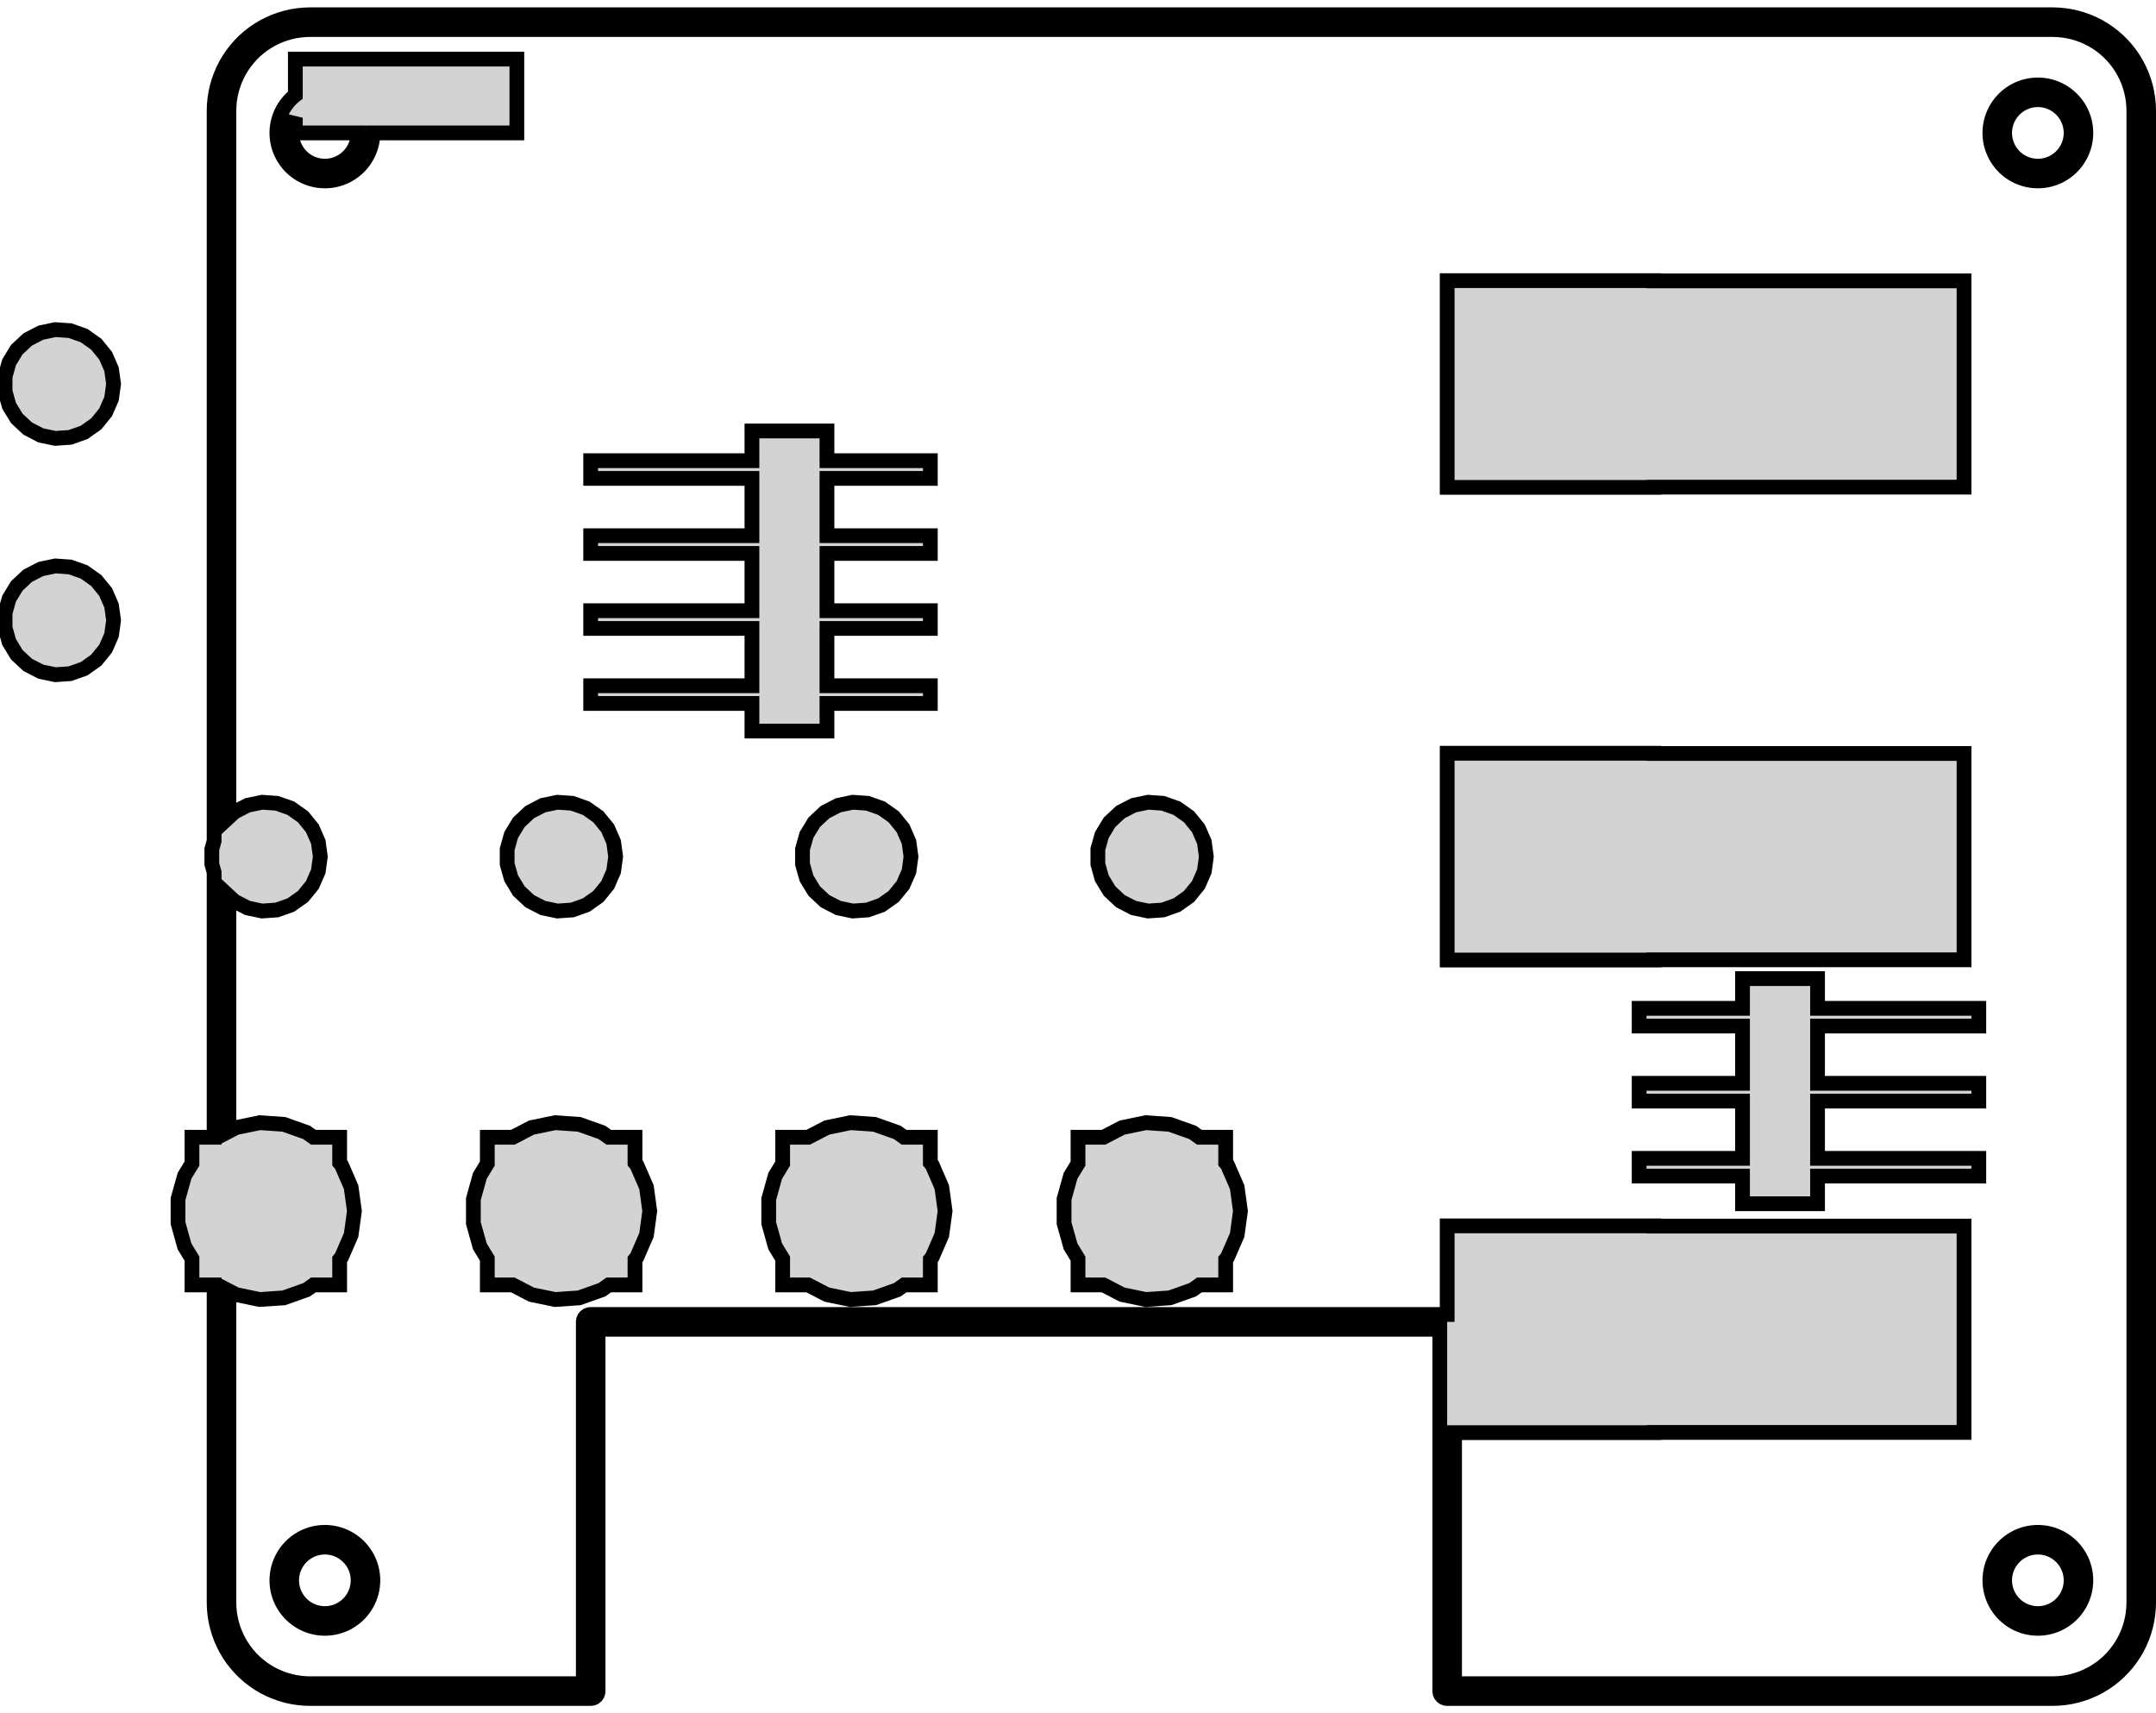 <?xml version="1.0" standalone="no"?>
<!DOCTYPE svg PUBLIC "-//W3C//DTD SVG 1.1//EN" "http://www.w3.org/Graphics/SVG/1.1/DTD/svg11.dtd">
<svg width="73" height="58" viewBox="-40 -29 73 58" xmlns="http://www.w3.org/2000/svg" version="1.1">
<title>OpenSCAD Model</title>
<path d="
M -19.933,28.491 L -19.87,28.464 L -19.817,28.421 L -19.778,28.365 L -19.755,28.301 L -19.75,28.25
 L -19.75,16 L 8.75,16 L 8.75,28.25 L 8.759,28.317 L 8.786,28.38 L 8.829,28.433
 L 8.885,28.472 L 8.949,28.495 L 9,28.5 L 29.508,28.5 L 29.712,28.493 L 29.915,28.473
 L 30.117,28.441 L 30.316,28.396 L 30.512,28.338 L 30.704,28.269 L 30.891,28.187 L 31.073,28.094
 L 31.248,27.99 L 31.417,27.875 L 31.578,27.749 L 31.73,27.614 L 31.874,27.469 L 32.009,27.316
 L 32.134,27.154 L 32.248,26.985 L 32.352,26.809 L 32.444,26.627 L 32.525,26.439 L 32.593,26.247
 L 32.65,26.051 L 32.694,25.851 L 32.725,25.649 L 32.744,25.446 L 32.75,25.25 L 32.75,-25.258
 L 32.743,-25.462 L 32.723,-25.665 L 32.691,-25.867 L 32.646,-26.066 L 32.588,-26.262 L 32.519,-26.454
 L 32.437,-26.641 L 32.344,-26.823 L 32.24,-26.998 L 32.125,-27.167 L 31.999,-27.328 L 31.864,-27.48
 L 31.719,-27.624 L 31.566,-27.759 L 31.404,-27.884 L 31.235,-27.998 L 31.059,-28.102 L 30.877,-28.194
 L 30.689,-28.274 L 30.497,-28.343 L 30.301,-28.4 L 30.101,-28.444 L 29.899,-28.475 L 29.696,-28.494
 L 29.5,-28.5 L -29.508,-28.5 L -29.712,-28.493 L -29.915,-28.473 L -30.117,-28.441 L -30.316,-28.396
 L -30.512,-28.338 L -30.704,-28.269 L -30.891,-28.187 L -31.073,-28.094 L -31.248,-27.99 L -31.417,-27.875
 L -31.578,-27.749 L -31.73,-27.614 L -31.874,-27.469 L -32.009,-27.316 L -32.134,-27.154 L -32.248,-26.985
 L -32.352,-26.809 L -32.444,-26.627 L -32.525,-26.439 L -32.593,-26.247 L -32.65,-26.051 L -32.694,-25.851
 L -32.725,-25.649 L -32.744,-25.446 L -32.75,-25.25 L -32.75,-0.529 L -32.828,-0.251 L -32.828,0.251
 L -32.75,0.529 L -32.75,9.5 L -33.5,9.5 L -33.5,10.391 L -33.752,10.805 L -33.972,11.591
 L -33.972,12.409 L -33.752,13.195 L -33.5,13.609 L -33.5,14.5 L -32.75,14.5 L -32.75,25.258
 L -32.743,25.462 L -32.723,25.665 L -32.691,25.867 L -32.646,26.066 L -32.588,26.262 L -32.519,26.454
 L -32.437,26.641 L -32.344,26.823 L -32.24,26.998 L -32.125,27.167 L -31.999,27.328 L -31.864,27.48
 L -31.719,27.624 L -31.566,27.759 L -31.404,27.884 L -31.235,27.998 L -31.059,28.102 L -30.877,28.194
 L -30.689,28.274 L -30.497,28.343 L -30.301,28.4 L -30.101,28.444 L -29.899,28.475 L -29.696,28.494
 L -29.5,28.5 L -20,28.5 z
M -29.496,28 L -29.673,27.994 L -29.845,27.978 L -30.015,27.951 L -30.184,27.913 L -30.35,27.865
 L -30.512,27.807 L -30.671,27.738 L -30.825,27.66 L -30.974,27.572 L -31.116,27.475 L -31.253,27.369
 L -31.383,27.255 L -31.505,27.133 L -31.619,27.003 L -31.725,26.866 L -31.822,26.724 L -31.91,26.575
 L -31.988,26.421 L -32.057,26.262 L -32.115,26.1 L -32.163,25.934 L -32.201,25.765 L -32.228,25.595
 L -32.244,25.423 L -32.25,25.246 L -32.25,14.7 L -32.005,14.827 L -31.205,14.993 L -30.39,14.937
 L -29.62,14.664 L -29.388,14.5 L -28.5,14.5 L -28.5,13.636 L -28.437,13.559 L -28.111,12.809
 L -28,12 L -28.111,11.191 L -28.437,10.441 L -28.5,10.364 L -28.5,9.5 L -29.388,9.5
 L -29.62,9.336 L -30.39,9.063 L -31.205,9.007 L -32.005,9.173 L -32.25,9.3 L -32.25,1.334
 L -32.064,1.507 L -31.618,1.738 L -31.126,1.841 L -30.625,1.806 L -30.151,1.638 L -29.741,1.348
 L -29.424,0.959 L -29.223,0.498 L -29.155,-0 L -29.223,-0.498 L -29.424,-0.959 L -29.741,-1.348
 L -30.151,-1.638 L -30.625,-1.806 L -31.126,-1.841 L -31.618,-1.738 L -32.064,-1.507 L -32.25,-1.334
 L -32.25,-25.246 L -32.244,-25.423 L -32.228,-25.595 L -32.201,-25.765 L -32.163,-25.934 L -32.115,-26.1
 L -32.057,-26.262 L -31.988,-26.421 L -31.91,-26.575 L -31.822,-26.724 L -31.725,-26.866 L -31.619,-27.003
 L -31.505,-27.133 L -31.383,-27.255 L -31.253,-27.369 L -31.116,-27.475 L -30.974,-27.572 L -30.825,-27.66
 L -30.671,-27.738 L -30.512,-27.807 L -30.35,-27.865 L -30.184,-27.913 L -30.015,-27.951 L -29.845,-27.978
 L -29.673,-27.994 L -29.496,-28 L 29.496,-28 L 29.673,-27.994 L 29.845,-27.978 L 30.015,-27.951
 L 30.184,-27.913 L 30.35,-27.865 L 30.512,-27.807 L 30.671,-27.738 L 30.825,-27.66 L 30.974,-27.572
 L 31.116,-27.475 L 31.253,-27.369 L 31.383,-27.255 L 31.505,-27.133 L 31.619,-27.003 L 31.725,-26.866
 L 31.822,-26.724 L 31.91,-26.575 L 31.988,-26.421 L 32.057,-26.262 L 32.115,-26.1 L 32.163,-25.934
 L 32.201,-25.765 L 32.228,-25.595 L 32.244,-25.423 L 32.25,-25.246 L 32.25,25.246 L 32.244,25.423
 L 32.228,25.595 L 32.201,25.765 L 32.163,25.934 L 32.115,26.1 L 32.057,26.262 L 31.988,26.421
 L 31.91,26.575 L 31.822,26.724 L 31.725,26.866 L 31.619,27.003 L 31.505,27.133 L 31.383,27.255
 L 31.253,27.369 L 31.116,27.475 L 30.974,27.572 L 30.825,27.66 L 30.671,27.738 L 30.512,27.807
 L 30.35,27.865 L 30.184,27.913 L 30.015,27.951 L 29.845,27.978 L 29.673,27.994 L 29.496,28
 L 9.25,28 L 9.25,19.5 L 16,19.5 L 16,19.492 L 26.5,19.492 L 26.5,12.508
 L 16,12.508 L 16,12.5 L 9,12.5 L 9,15.5 L -20,15.5 L -20.051,15.505
 L -20.115,15.528 L -20.171,15.567 L -20.214,15.62 L -20.241,15.683 L -20.25,15.75 L -20.25,28
 z
M -28.906,-22.878 L -28.804,-22.887 L -28.703,-22.902 L -28.604,-22.924 L -28.505,-22.952 L -28.409,-22.986
 L -28.315,-23.026 L -28.224,-23.072 L -28.136,-23.124 L -28.051,-23.181 L -27.97,-23.243 L -27.893,-23.31
 L -27.821,-23.382 L -27.753,-23.458 L -27.69,-23.538 L -27.632,-23.623 L -27.58,-23.71 L -27.533,-23.801
 L -27.492,-23.895 L -27.457,-23.99 L -27.428,-24.088 L -27.405,-24.188 L -27.389,-24.288 L -27.379,-24.39
 L -27.375,-24.5 L -22.5,-24.5 L -22.5,-27 L -30,-27 L -30,-25.78 L -30.03,-25.757
 L -30.107,-25.69 L -30.179,-25.618 L -30.247,-25.542 L -30.31,-25.461 L -30.368,-25.377 L -30.42,-25.29
 L -30.467,-25.199 L -30.508,-25.105 L -30.543,-25.01 L -30.572,-24.912 L -30.595,-24.812 L -30.611,-24.712
 L -30.621,-24.61 L -30.625,-24.508 L -30.622,-24.406 L -30.613,-24.304 L -30.598,-24.203 L -30.576,-24.104
 L -30.548,-24.005 L -30.514,-23.909 L -30.474,-23.815 L -30.428,-23.724 L -30.376,-23.636 L -30.319,-23.551
 L -30.257,-23.47 L -30.19,-23.393 L -30.118,-23.321 L -30.042,-23.253 L -29.961,-23.19 L -29.877,-23.132
 L -29.79,-23.08 L -29.699,-23.033 L -29.605,-22.992 L -29.51,-22.957 L -29.412,-22.928 L -29.312,-22.905
 L -29.212,-22.889 L -29.11,-22.879 L -28.992,-22.875 z
M -29.071,-23.377 L -29.141,-23.384 L -29.211,-23.395 L -29.28,-23.41 L -29.348,-23.43 L -29.414,-23.454
 L -29.479,-23.482 L -29.542,-23.514 L -29.603,-23.55 L -29.661,-23.59 L -29.717,-23.633 L -29.77,-23.68
 L -29.82,-23.73 L -29.867,-23.783 L -29.91,-23.839 L -29.95,-23.897 L -29.986,-23.958 L -30.018,-24.021
 L -30.046,-24.086 L -30.07,-24.152 L -30.09,-24.22 L -30.105,-24.289 L -30.116,-24.359 L -30.123,-24.429
 L -30.125,-24.5 L -30.123,-24.571 L -30.116,-24.641 L -30.105,-24.711 L -30.09,-24.78 L -30.07,-24.848
 L -30.046,-24.914 L -30.018,-24.979 L -30,-25.014 L -30,-24.5 L -27.875,-24.5 L -27.877,-24.429
 L -27.884,-24.359 L -27.895,-24.289 L -27.91,-24.22 L -27.93,-24.152 L -27.954,-24.086 L -27.982,-24.021
 L -28.014,-23.958 L -28.05,-23.897 L -28.09,-23.839 L -28.133,-23.783 L -28.18,-23.73 L -28.23,-23.68
 L -28.283,-23.633 L -28.339,-23.59 L -28.397,-23.55 L -28.458,-23.514 L -28.521,-23.482 L -28.586,-23.454
 L -28.652,-23.43 L -28.72,-23.41 L -28.789,-23.395 L -28.859,-23.384 L -28.929,-23.377 L -29,-23.375
 z
M 29.094,-22.878 L 29.196,-22.887 L 29.297,-22.902 L 29.396,-22.924 L 29.495,-22.952 L 29.591,-22.986
 L 29.685,-23.026 L 29.776,-23.072 L 29.864,-23.124 L 29.949,-23.181 L 30.03,-23.243 L 30.107,-23.31
 L 30.179,-23.382 L 30.247,-23.458 L 30.31,-23.538 L 30.368,-23.623 L 30.42,-23.71 L 30.467,-23.801
 L 30.508,-23.895 L 30.543,-23.99 L 30.572,-24.088 L 30.595,-24.188 L 30.611,-24.288 L 30.621,-24.39
 L 30.625,-24.492 L 30.622,-24.594 L 30.613,-24.696 L 30.598,-24.797 L 30.576,-24.896 L 30.548,-24.995
 L 30.514,-25.091 L 30.474,-25.185 L 30.428,-25.276 L 30.376,-25.364 L 30.319,-25.449 L 30.257,-25.53
 L 30.19,-25.607 L 30.118,-25.679 L 30.042,-25.747 L 29.961,-25.81 L 29.877,-25.868 L 29.79,-25.92
 L 29.699,-25.967 L 29.605,-26.008 L 29.51,-26.043 L 29.412,-26.072 L 29.312,-26.095 L 29.212,-26.111
 L 29.11,-26.121 L 29.008,-26.125 L 28.906,-26.122 L 28.804,-26.113 L 28.703,-26.098 L 28.604,-26.076
 L 28.505,-26.048 L 28.409,-26.014 L 28.315,-25.974 L 28.224,-25.928 L 28.136,-25.876 L 28.051,-25.819
 L 27.97,-25.757 L 27.893,-25.69 L 27.821,-25.618 L 27.753,-25.542 L 27.69,-25.461 L 27.632,-25.377
 L 27.58,-25.29 L 27.533,-25.199 L 27.492,-25.105 L 27.457,-25.01 L 27.428,-24.912 L 27.405,-24.812
 L 27.389,-24.712 L 27.379,-24.61 L 27.375,-24.508 L 27.378,-24.406 L 27.387,-24.304 L 27.402,-24.203
 L 27.424,-24.104 L 27.452,-24.005 L 27.486,-23.909 L 27.526,-23.815 L 27.572,-23.724 L 27.624,-23.636
 L 27.681,-23.551 L 27.743,-23.47 L 27.81,-23.393 L 27.882,-23.321 L 27.958,-23.253 L 28.038,-23.19
 L 28.123,-23.132 L 28.21,-23.08 L 28.301,-23.033 L 28.395,-22.992 L 28.49,-22.957 L 28.588,-22.928
 L 28.688,-22.905 L 28.788,-22.889 L 28.89,-22.879 L 29.008,-22.875 z
M 28.929,-23.377 L 28.859,-23.384 L 28.789,-23.395 L 28.72,-23.41 L 28.652,-23.43 L 28.586,-23.454
 L 28.521,-23.482 L 28.458,-23.514 L 28.397,-23.55 L 28.339,-23.59 L 28.283,-23.633 L 28.23,-23.68
 L 28.18,-23.73 L 28.133,-23.783 L 28.09,-23.839 L 28.05,-23.897 L 28.014,-23.958 L 27.982,-24.021
 L 27.954,-24.086 L 27.93,-24.152 L 27.91,-24.22 L 27.895,-24.289 L 27.884,-24.359 L 27.877,-24.429
 L 27.875,-24.5 L 27.877,-24.571 L 27.884,-24.641 L 27.895,-24.711 L 27.91,-24.78 L 27.93,-24.848
 L 27.954,-24.914 L 27.982,-24.979 L 28.014,-25.042 L 28.05,-25.103 L 28.09,-25.161 L 28.133,-25.217
 L 28.18,-25.27 L 28.23,-25.32 L 28.283,-25.367 L 28.339,-25.41 L 28.397,-25.45 L 28.458,-25.486
 L 28.521,-25.518 L 28.586,-25.546 L 28.652,-25.57 L 28.72,-25.59 L 28.789,-25.605 L 28.859,-25.616
 L 28.929,-25.623 L 29,-25.625 L 29.071,-25.623 L 29.141,-25.616 L 29.211,-25.605 L 29.28,-25.59
 L 29.348,-25.57 L 29.414,-25.546 L 29.479,-25.518 L 29.542,-25.486 L 29.603,-25.45 L 29.661,-25.41
 L 29.717,-25.367 L 29.77,-25.32 L 29.82,-25.27 L 29.867,-25.217 L 29.91,-25.161 L 29.95,-25.103
 L 29.986,-25.042 L 30.018,-24.979 L 30.046,-24.914 L 30.07,-24.848 L 30.09,-24.78 L 30.105,-24.711
 L 30.116,-24.641 L 30.123,-24.571 L 30.125,-24.5 L 30.123,-24.429 L 30.116,-24.359 L 30.105,-24.289
 L 30.09,-24.22 L 30.07,-24.152 L 30.046,-24.086 L 30.018,-24.021 L 29.986,-23.958 L 29.95,-23.897
 L 29.91,-23.839 L 29.867,-23.783 L 29.82,-23.73 L 29.77,-23.68 L 29.717,-23.633 L 29.661,-23.59
 L 29.603,-23.55 L 29.542,-23.514 L 29.479,-23.482 L 29.414,-23.454 L 29.348,-23.43 L 29.28,-23.41
 L 29.211,-23.395 L 29.141,-23.384 L 29.071,-23.377 L 29,-23.375 z
M 16,-12.508 L 26.5,-12.508 L 26.5,-19.492 L 16,-19.492 L 16,-19.5 L 9,-19.5
 L 9,-12.5 L 16,-12.5 z
M -12,-5.185 L -8.5,-5.185 L -8.5,-5.785 L -12,-5.785 L -12,-7.725 L -8.5,-7.725
 L -8.5,-8.325 L -12,-8.325 L -12,-10.265 L -8.5,-10.265 L -8.5,-10.865 L -12,-10.865
 L -12,-12.805 L -8.5,-12.805 L -8.5,-13.405 L -12,-13.405 L -12,-14.41 L -14.54,-14.41
 L -14.54,-13.405 L -20,-13.405 L -20,-12.805 L -14.54,-12.805 L -14.54,-10.865 L -20,-10.865
 L -20,-10.265 L -14.54,-10.265 L -14.54,-8.325 L -20,-8.325 L -20,-7.725 L -14.54,-7.725
 L -14.54,-5.785 L -20,-5.785 L -20,-5.185 L -14.54,-5.185 L -14.54,-4.25 L -12,-4.25
 z
M 16,3.492 L 26.5,3.492 L 26.5,-3.492 L 16,-3.492 L 16,-3.5 L 9,-3.5
 L 9,3.5 L 16,3.5 z
M -20.625,1.806 L -20.151,1.638 L -19.741,1.348 L -19.424,0.959 L -19.223,0.498 L -19.155,-0
 L -19.223,-0.498 L -19.424,-0.959 L -19.741,-1.348 L -20.151,-1.638 L -20.625,-1.806 L -21.126,-1.841
 L -21.618,-1.738 L -22.064,-1.507 L -22.431,-1.164 L -22.692,-0.735 L -22.828,-0.251 L -22.828,0.251
 L -22.692,0.735 L -22.431,1.164 L -22.064,1.507 L -21.618,1.738 L -21.126,1.841 z
M -0.625,1.806 L -0.151,1.638 L 0.259,1.348 L 0.576,0.959 L 0.777,0.498 L 0.845,-0
 L 0.777,-0.498 L 0.576,-0.959 L 0.259,-1.348 L -0.151,-1.638 L -0.625,-1.806 L -1.126,-1.841
 L -1.618,-1.738 L -2.064,-1.507 L -2.431,-1.164 L -2.692,-0.735 L -2.828,-0.251 L -2.828,0.251
 L -2.692,0.735 L -2.431,1.164 L -2.064,1.507 L -1.618,1.738 L -1.126,1.841 z
M -10.625,1.806 L -10.151,1.638 L -9.741,1.348 L -9.424,0.959 L -9.223,0.498 L -9.155,-0
 L -9.223,-0.498 L -9.424,-0.959 L -9.741,-1.348 L -10.151,-1.638 L -10.625,-1.806 L -11.126,-1.841
 L -11.618,-1.738 L -12.064,-1.507 L -12.431,-1.164 L -12.692,-0.735 L -12.828,-0.251 L -12.828,0.251
 L -12.692,0.735 L -12.431,1.164 L -12.064,1.507 L -11.618,1.738 L -11.126,1.841 z
M 21.54,10.815 L 27,10.815 L 27,10.215 L 21.54,10.215 L 21.54,8.275 L 27,8.275
 L 27,7.675 L 21.54,7.675 L 21.54,5.735 L 27,5.735 L 27,5.135 L 21.54,5.135
 L 21.54,4.13 L 19,4.13 L 19,5.135 L 15.5,5.135 L 15.5,5.735 L 19,5.735
 L 19,7.675 L 15.5,7.675 L 15.5,8.275 L 19,8.275 L 19,10.215 L 15.5,10.215
 L 15.5,10.815 L 19,10.815 L 19,11.75 L 21.54,11.75 z
M -10.39,14.937 L -9.62,14.664 L -9.388,14.5 L -8.5,14.5 L -8.5,13.636 L -8.437,13.559
 L -8.111,12.809 L -8,12 L -8.111,11.191 L -8.437,10.441 L -8.5,10.364 L -8.5,9.5
 L -9.388,9.5 L -9.62,9.336 L -10.39,9.063 L -11.205,9.007 L -12.005,9.173 L -12.635,9.5
 L -13.5,9.5 L -13.5,10.391 L -13.752,10.805 L -13.972,11.591 L -13.972,12.409 L -13.752,13.195
 L -13.5,13.609 L -13.5,14.5 L -12.635,14.5 L -12.005,14.827 L -11.205,14.993 z
M -20.39,14.937 L -19.62,14.664 L -19.388,14.5 L -18.5,14.5 L -18.5,13.636 L -18.437,13.559
 L -18.111,12.809 L -18,12 L -18.111,11.191 L -18.437,10.441 L -18.5,10.364 L -18.5,9.5
 L -19.388,9.5 L -19.62,9.336 L -20.39,9.063 L -21.205,9.007 L -22.005,9.173 L -22.635,9.5
 L -23.5,9.5 L -23.5,10.391 L -23.752,10.805 L -23.972,11.591 L -23.972,12.409 L -23.752,13.195
 L -23.5,13.609 L -23.5,14.5 L -22.635,14.5 L -22.005,14.827 L -21.205,14.993 z
M -0.39,14.937 L 0.38,14.664 L 0.612,14.5 L 1.5,14.5 L 1.5,13.636 L 1.563,13.559
 L 1.889,12.809 L 2,12 L 1.889,11.191 L 1.563,10.441 L 1.5,10.364 L 1.5,9.5
 L 0.612,9.5 L 0.38,9.336 L -0.39,9.063 L -1.205,9.007 L -2.005,9.173 L -2.635,9.5
 L -3.5,9.5 L -3.5,10.391 L -3.752,10.805 L -3.972,11.591 L -3.972,12.409 L -3.752,13.195
 L -3.5,13.609 L -3.5,14.5 L -2.635,14.5 L -2.005,14.827 L -1.205,14.993 z
M 29.094,26.122 L 29.196,26.113 L 29.297,26.098 L 29.396,26.076 L 29.495,26.048 L 29.591,26.014
 L 29.685,25.974 L 29.776,25.928 L 29.864,25.876 L 29.949,25.819 L 30.03,25.757 L 30.107,25.69
 L 30.179,25.618 L 30.247,25.542 L 30.31,25.461 L 30.368,25.377 L 30.42,25.29 L 30.467,25.199
 L 30.508,25.105 L 30.543,25.01 L 30.572,24.912 L 30.595,24.812 L 30.611,24.712 L 30.621,24.61
 L 30.625,24.508 L 30.622,24.406 L 30.613,24.304 L 30.598,24.203 L 30.576,24.104 L 30.548,24.005
 L 30.514,23.909 L 30.474,23.815 L 30.428,23.724 L 30.376,23.636 L 30.319,23.551 L 30.257,23.47
 L 30.19,23.393 L 30.118,23.321 L 30.042,23.253 L 29.961,23.19 L 29.877,23.132 L 29.79,23.08
 L 29.699,23.033 L 29.605,22.992 L 29.51,22.957 L 29.412,22.928 L 29.312,22.905 L 29.212,22.889
 L 29.11,22.879 L 29.008,22.875 L 28.906,22.878 L 28.804,22.887 L 28.703,22.902 L 28.604,22.924
 L 28.505,22.952 L 28.409,22.986 L 28.315,23.026 L 28.224,23.072 L 28.136,23.124 L 28.051,23.181
 L 27.97,23.243 L 27.893,23.31 L 27.821,23.382 L 27.753,23.458 L 27.69,23.538 L 27.632,23.623
 L 27.58,23.71 L 27.533,23.801 L 27.492,23.895 L 27.457,23.99 L 27.428,24.088 L 27.405,24.188
 L 27.389,24.288 L 27.379,24.39 L 27.375,24.492 L 27.378,24.594 L 27.387,24.696 L 27.402,24.797
 L 27.424,24.896 L 27.452,24.995 L 27.486,25.091 L 27.526,25.185 L 27.572,25.276 L 27.624,25.364
 L 27.681,25.449 L 27.743,25.53 L 27.81,25.607 L 27.882,25.679 L 27.958,25.747 L 28.038,25.81
 L 28.123,25.868 L 28.21,25.92 L 28.301,25.967 L 28.395,26.008 L 28.49,26.043 L 28.588,26.072
 L 28.688,26.095 L 28.788,26.111 L 28.89,26.121 L 29.008,26.125 z
M 28.929,25.623 L 28.859,25.616 L 28.789,25.605 L 28.72,25.59 L 28.652,25.57 L 28.586,25.546
 L 28.521,25.518 L 28.458,25.486 L 28.397,25.45 L 28.339,25.41 L 28.283,25.367 L 28.23,25.32
 L 28.18,25.27 L 28.133,25.217 L 28.09,25.161 L 28.05,25.103 L 28.014,25.042 L 27.982,24.979
 L 27.954,24.914 L 27.93,24.848 L 27.91,24.78 L 27.895,24.711 L 27.884,24.641 L 27.877,24.571
 L 27.875,24.5 L 27.877,24.429 L 27.884,24.359 L 27.895,24.289 L 27.91,24.22 L 27.93,24.152
 L 27.954,24.086 L 27.982,24.021 L 28.014,23.958 L 28.05,23.897 L 28.09,23.839 L 28.133,23.783
 L 28.18,23.73 L 28.23,23.68 L 28.283,23.633 L 28.339,23.59 L 28.397,23.55 L 28.458,23.514
 L 28.521,23.482 L 28.586,23.454 L 28.652,23.43 L 28.72,23.41 L 28.789,23.395 L 28.859,23.384
 L 28.929,23.377 L 29,23.375 L 29.071,23.377 L 29.141,23.384 L 29.211,23.395 L 29.28,23.41
 L 29.348,23.43 L 29.414,23.454 L 29.479,23.482 L 29.542,23.514 L 29.603,23.55 L 29.661,23.59
 L 29.717,23.633 L 29.77,23.68 L 29.82,23.73 L 29.867,23.783 L 29.91,23.839 L 29.95,23.897
 L 29.986,23.958 L 30.018,24.021 L 30.046,24.086 L 30.07,24.152 L 30.09,24.22 L 30.105,24.289
 L 30.116,24.359 L 30.123,24.429 L 30.125,24.5 L 30.123,24.571 L 30.116,24.641 L 30.105,24.711
 L 30.09,24.78 L 30.07,24.848 L 30.046,24.914 L 30.018,24.979 L 29.986,25.042 L 29.95,25.103
 L 29.91,25.161 L 29.867,25.217 L 29.82,25.27 L 29.77,25.32 L 29.717,25.367 L 29.661,25.41
 L 29.603,25.45 L 29.542,25.486 L 29.479,25.518 L 29.414,25.546 L 29.348,25.57 L 29.28,25.59
 L 29.211,25.605 L 29.141,25.616 L 29.071,25.623 L 29,25.625 z
M -28.906,26.122 L -28.804,26.113 L -28.703,26.098 L -28.604,26.076 L -28.505,26.048 L -28.409,26.014
 L -28.315,25.974 L -28.224,25.928 L -28.136,25.876 L -28.051,25.819 L -27.97,25.757 L -27.893,25.69
 L -27.821,25.618 L -27.753,25.542 L -27.69,25.461 L -27.632,25.377 L -27.58,25.29 L -27.533,25.199
 L -27.492,25.105 L -27.457,25.01 L -27.428,24.912 L -27.405,24.812 L -27.389,24.712 L -27.379,24.61
 L -27.375,24.508 L -27.378,24.406 L -27.387,24.304 L -27.402,24.203 L -27.424,24.104 L -27.452,24.005
 L -27.486,23.909 L -27.526,23.815 L -27.572,23.724 L -27.624,23.636 L -27.681,23.551 L -27.743,23.47
 L -27.81,23.393 L -27.882,23.321 L -27.958,23.253 L -28.038,23.19 L -28.123,23.132 L -28.21,23.08
 L -28.301,23.033 L -28.395,22.992 L -28.49,22.957 L -28.588,22.928 L -28.688,22.905 L -28.788,22.889
 L -28.89,22.879 L -28.992,22.875 L -29.094,22.878 L -29.196,22.887 L -29.297,22.902 L -29.396,22.924
 L -29.495,22.952 L -29.591,22.986 L -29.685,23.026 L -29.776,23.072 L -29.864,23.124 L -29.949,23.181
 L -30.03,23.243 L -30.107,23.31 L -30.179,23.382 L -30.247,23.458 L -30.31,23.538 L -30.368,23.623
 L -30.42,23.71 L -30.467,23.801 L -30.508,23.895 L -30.543,23.99 L -30.572,24.088 L -30.595,24.188
 L -30.611,24.288 L -30.621,24.39 L -30.625,24.492 L -30.622,24.594 L -30.613,24.696 L -30.598,24.797
 L -30.576,24.896 L -30.548,24.995 L -30.514,25.091 L -30.474,25.185 L -30.428,25.276 L -30.376,25.364
 L -30.319,25.449 L -30.257,25.53 L -30.19,25.607 L -30.118,25.679 L -30.042,25.747 L -29.961,25.81
 L -29.877,25.868 L -29.79,25.92 L -29.699,25.967 L -29.605,26.008 L -29.51,26.043 L -29.412,26.072
 L -29.312,26.095 L -29.212,26.111 L -29.11,26.121 L -28.992,26.125 z
M -29.071,25.623 L -29.141,25.616 L -29.211,25.605 L -29.28,25.59 L -29.348,25.57 L -29.414,25.546
 L -29.479,25.518 L -29.542,25.486 L -29.603,25.45 L -29.661,25.41 L -29.717,25.367 L -29.77,25.32
 L -29.82,25.27 L -29.867,25.217 L -29.91,25.161 L -29.95,25.103 L -29.986,25.042 L -30.018,24.979
 L -30.046,24.914 L -30.07,24.848 L -30.09,24.78 L -30.105,24.711 L -30.116,24.641 L -30.123,24.571
 L -30.125,24.5 L -30.123,24.429 L -30.116,24.359 L -30.105,24.289 L -30.09,24.22 L -30.07,24.152
 L -30.046,24.086 L -30.018,24.021 L -29.986,23.958 L -29.95,23.897 L -29.91,23.839 L -29.867,23.783
 L -29.82,23.73 L -29.77,23.68 L -29.717,23.633 L -29.661,23.59 L -29.603,23.55 L -29.542,23.514
 L -29.479,23.482 L -29.414,23.454 L -29.348,23.43 L -29.28,23.41 L -29.211,23.395 L -29.141,23.384
 L -29.071,23.377 L -29,23.375 L -28.929,23.377 L -28.859,23.384 L -28.789,23.395 L -28.72,23.41
 L -28.652,23.43 L -28.586,23.454 L -28.521,23.482 L -28.458,23.514 L -28.397,23.55 L -28.339,23.59
 L -28.283,23.633 L -28.23,23.68 L -28.18,23.73 L -28.133,23.783 L -28.09,23.839 L -28.05,23.897
 L -28.014,23.958 L -27.982,24.021 L -27.954,24.086 L -27.93,24.152 L -27.91,24.22 L -27.895,24.289
 L -27.884,24.359 L -27.877,24.429 L -27.875,24.5 L -27.877,24.571 L -27.884,24.641 L -27.895,24.711
 L -27.91,24.78 L -27.93,24.848 L -27.954,24.914 L -27.982,24.979 L -28.014,25.042 L -28.05,25.103
 L -28.09,25.161 L -28.133,25.217 L -28.18,25.27 L -28.23,25.32 L -28.283,25.367 L -28.339,25.41
 L -28.397,25.45 L -28.458,25.486 L -28.521,25.518 L -28.586,25.546 L -28.652,25.57 L -28.72,25.59
 L -28.789,25.605 L -28.859,25.616 L -28.929,25.623 L -29,25.625 z
M -37.625,-14.194 L -37.151,-14.362 L -36.741,-14.652 L -36.424,-15.041 L -36.223,-15.502 L -36.155,-16
 L -36.223,-16.498 L -36.424,-16.959 L -36.741,-17.348 L -37.151,-17.638 L -37.625,-17.806 L -38.126,-17.841
 L -38.618,-17.738 L -39.064,-17.507 L -39.431,-17.164 L -39.692,-16.735 L -39.828,-16.251 L -39.828,-15.749
 L -39.692,-15.265 L -39.431,-14.836 L -39.064,-14.493 L -38.618,-14.261 L -38.126,-14.159 z
M -37.625,-6.194 L -37.151,-6.362 L -36.741,-6.652 L -36.424,-7.041 L -36.223,-7.502 L -36.155,-8
 L -36.223,-8.498 L -36.424,-8.959 L -36.741,-9.348 L -37.151,-9.638 L -37.625,-9.806 L -38.126,-9.841
 L -38.618,-9.738 L -39.064,-9.507 L -39.431,-9.164 L -39.692,-8.735 L -39.828,-8.251 L -39.828,-7.749
 L -39.692,-7.265 L -39.431,-6.836 L -39.064,-6.493 L -38.618,-6.262 L -38.126,-6.159 z
" stroke="black" fill="lightgray" stroke-width="0.5"/></svg>
